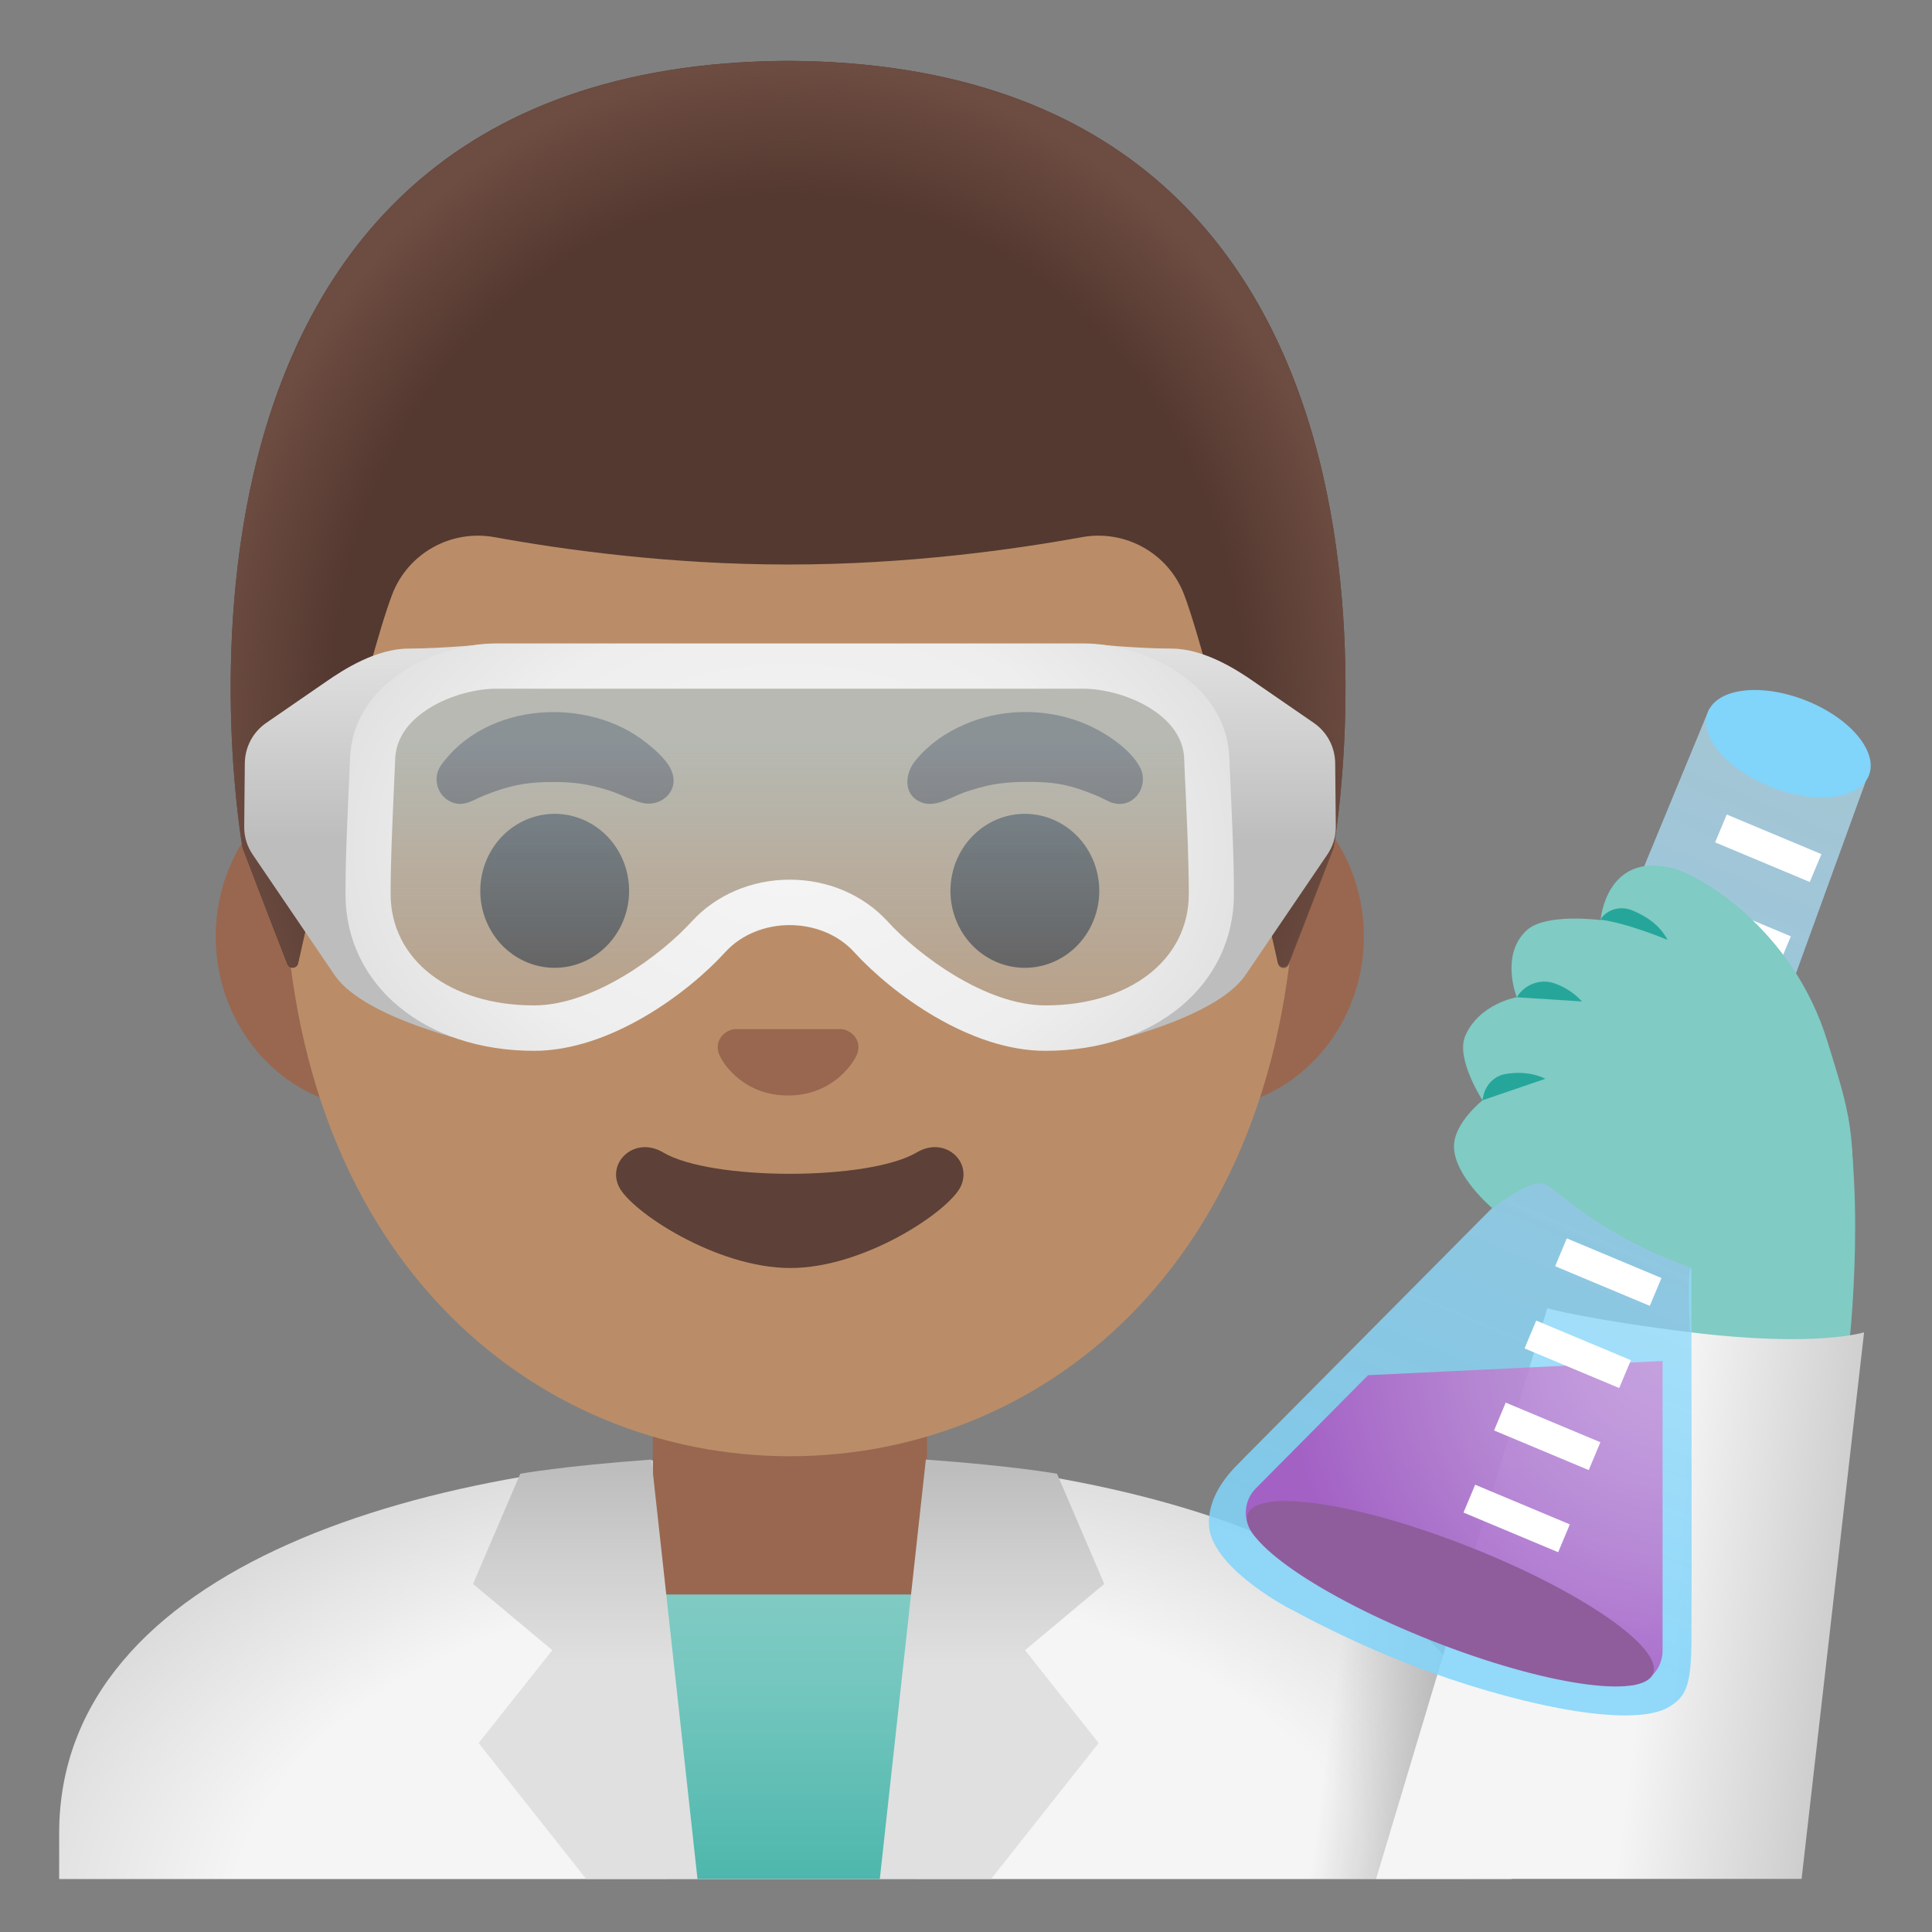 <svg viewBox="0 0 128 128" xmlns="http://www.w3.org/2000/svg">
  <rect x="0" y="0" width="128" height="128" fill="#808080" stroke="none"/>
  <defs>
    <radialGradient id="SVGID_1_" cx="53.444" cy="-211.521" gradientTransform="matrix(1 0 0 -0.604 0 0)" gradientUnits="userSpaceOnUse" r="68.219">
      <stop offset="0.559" stop-color="#F5F5F5"/>
      <stop offset="1" stop-color="#C6C6C6"/>
    </radialGradient>
    <linearGradient id="SVGID_2_" gradientTransform="matrix(1 0 0 -1 0 0)" gradientUnits="userSpaceOnUse" x1="88.039" x2="102.497" y1="-114.883" y2="-116.798">
      <stop offset="0" stop-color="#9E9E9E" stop-opacity="0"/>
      <stop offset="0.788" stop-color="#9E9E9E"/>
    </linearGradient>
    <linearGradient id="SVGID_3_" gradientTransform="matrix(1 0 0 -1 0 0)" gradientUnits="userSpaceOnUse" x1="52.326" x2="52.326" y1="-105.64" y2="-124.669">
      <stop offset="3.200000e-03" stop-color="#80CBC4"/>
      <stop offset="0.333" stop-color="#73C6BE"/>
      <stop offset="0.941" stop-color="#51B8AE"/>
      <stop offset="1" stop-color="#4DB6AC"/>
    </linearGradient>
    <linearGradient id="SVGID_4_" gradientTransform="matrix(1 0 0 -1 0 0)" gradientUnits="userSpaceOnUse" x1="38.781" x2="38.781" y1="-117.278" y2="-97.075">
      <stop offset="0.335" stop-color="#E0E0E0"/>
      <stop offset="0.668" stop-color="#D0D0D0"/>
      <stop offset="0.987" stop-color="#BDBDBD"/>
    </linearGradient>
    <linearGradient id="SVGID_5_" gradientTransform="matrix(-1 0 0 -1 0 0)" gradientUnits="userSpaceOnUse" x1="-65.721" x2="-65.721" y1="-117.278" y2="-97.075">
      <stop offset="0.335" stop-color="#E0E0E0"/>
      <stop offset="0.668" stop-color="#D0D0D0"/>
      <stop offset="0.987" stop-color="#BDBDBD"/>
    </linearGradient>
    <linearGradient id="SVGID_6_" gradientTransform="matrix(1 0 0 -1 0 0)" gradientUnits="userSpaceOnUse" x1="98.09" x2="123.833" y1="-105.15" y2="-108.561">
      <stop offset="0.437" stop-color="#F5F5F5"/>
      <stop offset="1" stop-color="#C6C6C6"/>
    </linearGradient>
    <linearGradient id="SVGID_7_" gradientTransform="matrix(1 0 0 -1 0 0)" gradientUnits="userSpaceOnUse" x1="118.684" x2="96.207" y1="-52.505" y2="-105.216">
      <stop offset="0" stop-color="#B3E5FC" stop-opacity="0.8"/>
      <stop offset="0.083" stop-color="#AEE3FC" stop-opacity="0.817"/>
      <stop offset="0.674" stop-color="#8DD8FA" stop-opacity="0.935"/>
      <stop offset="1" stop-color="#81D4FA"/>
    </linearGradient>
    <radialGradient id="SVGID_8_" cx="128.285" cy="-61.984" gradientTransform="matrix(0.973 0.23 0.23 -0.973 0 0)" gradientUnits="userSpaceOnUse" r="25.366">
      <stop offset="0" stop-color="#CE93D8"/>
      <stop offset="0.205" stop-color="#CA8AD5"/>
      <stop offset="0.537" stop-color="#BF73CC"/>
      <stop offset="0.95" stop-color="#AD4CBE"/>
      <stop offset="1" stop-color="#AB47BC"/>
    </radialGradient>
    <radialGradient id="hairHighlights_1_" cx="52.215" cy="-41.746" gradientTransform="matrix(1 0 0 -1.128 0 0)" gradientUnits="userSpaceOnUse" r="38.092">
      <stop offset="0.794" stop-color="#6D4C41" stop-opacity="0"/>
      <stop offset="1" stop-color="#6D4C41"/>
    </radialGradient>
    <linearGradient id="SVGID_9_" gradientTransform="matrix(1 0 0 -1 0 0)" gradientUnits="userSpaceOnUse" x1="51.87" x2="51.87" y1="-44.309" y2="-68.502">
      <stop offset="0.203" stop-color="#B3E5FC" stop-opacity="0.5"/>
      <stop offset="1" stop-color="#B3E5FC" stop-opacity="0.2"/>
    </linearGradient>
    <linearGradient id="SVGID_10_" gradientTransform="matrix(1 0 0 -1 0 0)" gradientUnits="userSpaceOnUse" x1="80.424" x2="80.424" y1="-55.781" y2="-43.153">
      <stop offset="0" stop-color="#BDBDBD"/>
      <stop offset="1" stop-color="#E0E0E0"/>
    </linearGradient>
    <linearGradient id="SVGID_11_" gradientTransform="matrix(1 0 0 -1 0 0)" gradientUnits="userSpaceOnUse" x1="24.256" x2="24.256" y1="-55.614" y2="-43.492">
      <stop offset="0" stop-color="#BDBDBD"/>
      <stop offset="1" stop-color="#E0E0E0"/>
    </linearGradient>
    <radialGradient id="SVGID_12_" cx="56.128" cy="37.152" gradientTransform="matrix(0 1 1.408 0 0 0)" gradientUnits="userSpaceOnUse" r="22.896">
      <stop offset="0" stop-color="#F5F5F5"/>
      <stop offset="0.676" stop-color="#EEEEEE"/>
      <stop offset="1" stop-color="#E0E0E0"/>
    </radialGradient>
  </defs>
  <path d="M52.04,96.39 C28.42,96.46 3.92,103.72 3.92,121.45 L3.92,124.49 L100.15,124.49 L100.15,121.45 C100.16,103.71 75.66,96.45 52.04,96.39 Z" fill="url(#SVGID_1_)"/>
  <path d="M90.14,105.07 L84.32,124.48 L100.15,124.48 L100.15,121.44 C100.16,114.4 96.28,109.01 90.14,105.07 Z" fill="url(#SVGID_2_)"/>
  <path d="M52.33,92.53 L43.25,92.53 L43.25,102.51 C43.25,107.02 46.95,110.68 51.51,110.68 L53.16,110.68 C57.72,110.68 61.42,107.02 61.42,102.51 L61.42,92.53 L52.33,92.53 Z" fill="#99674F"/>
  <path d="M62.9,105.64 L41.75,105.64 L44.17,124.48 L60.74,124.48 Z" fill="url(#SVGID_3_)"/>
  <path d="M43.16,96.7 C37.24,97.13 34.47,97.64 34.47,97.64 L31.34,104.94 L36.59,109.33 L31.71,115.48 L38.83,124.48 L46.21,124.48 L43.16,96.7 Z" fill="url(#SVGID_4_)"/>
  <path d="M61.34,96.7 C67.26,97.13 70.03,97.64 70.03,97.64 L73.16,104.94 L67.91,109.33 L72.79,115.48 L65.67,124.48 L58.29,124.48 L61.34,96.7 Z" fill="url(#SVGID_5_)"/>
  <path d="M122.43,73.94 C123.57,81.73 122.32,90.81 122.32,90.81 L112.06,89.91 C112.06,89.91 111.67,84 112.06,83.99 L122.43,73.94 Z" fill="#80CBC4"/>
  <path d="M112.1,88.28 C105.44,87.47 102.51,86.68 102.51,86.68 L91.17,124.48 L119.36,124.48 L123.5,88.27 C123.51,88.27 120.36,89.28 112.1,88.28 Z" fill="url(#SVGID_6_)"/>
  <path d="M110.61,113.07 C108.34,114.47 101.5,113.19 94.86,110.82 C89.74,108.99 85.63,106.66 85.59,106.65 C85.06,106.4 80.09,103.7 80.09,100.91 C80.09,98.59 82.05,97.02 82.53,96.48 C82.6,96.41 82.63,96.38 82.63,96.38 L100.09,78.79 L113.23,46.99 L113.25,46.98 C113.25,46.98 115.61,46.17 118.92,47.47 C122.23,48.77 123.93,50.93 123.93,50.93 L123.91,50.94 L112.06,83.56 C112.06,83.56 112.09,106.94 112.06,108.95 C112.02,111.67 111.7,112.39 110.61,113.07 Z" fill="url(#SVGID_7_)" opacity="0.86"/>
  <path d="M107.01,111.51 C101.37,109.31 89.63,104.66 83.98,102.37 C82.45,101.74 82.05,99.77 83.21,98.6 L90.64,91.11 L110.15,90.17 L110.15,109.36 C110.15,110.97 108.52,112.1 107.01,111.51 Z" fill="url(#SVGID_8_)" opacity="0.8"/>
  <path d="M96.961,100.211 L97.734,98.367 L104.006,100.993 L103.234,102.838 L96.961,100.211 Z" fill="#FFFFFF"/>
  <path d="M98.986,94.771 L99.758,92.926 L106.03,95.553 L105.258,97.397 L98.986,94.771 Z" fill="#FFFFFF"/>
  <path d="M101.006,89.336 L101.778,87.491 L108.051,90.117 L107.278,91.962 L101.006,89.336 Z" fill="#FFFFFF"/>
  <path d="M103.032,83.89 L103.804,82.045 L110.076,84.671 L109.304,86.516 L103.032,83.89 Z" fill="#FFFFFF"/>
  <path d="M105.056,78.45 L105.828,76.605 L112.1,79.231 L111.328,81.076 L105.056,78.45 Z" fill="#FFFFFF"/>
  <path d="M107.068,73.014 L107.84,71.169 L114.113,73.794 L113.34,75.639 L107.068,73.014 Z" fill="#FFFFFF"/>
  <path d="M109.09,67.573 L109.863,65.728 L116.135,68.354 L115.363,70.199 L109.09,67.573 Z" fill="#FFFFFF"/>
  <path d="M111.605,61.252 L112.377,59.407 L118.649,62.033 L117.877,63.878 L111.605,61.252 Z" fill="#FFFFFF"/>
  <path d="M113.63,55.809 L114.402,53.964 L120.674,56.59 L119.902,58.434 L113.63,55.809 Z" fill="#FFFFFF"/>
  <path d="M98.85,80.03 C98.85,80.03 96.32,77.89 96.33,75.94 C96.34,74.38 98.22,72.9 98.22,72.9 C98.22,72.9 96.42,70.13 97.08,68.62 C98.02,66.48 100.49,66.07 100.49,66.07 C100.49,66.07 99.37,63.28 101.14,61.64 C102.4,60.47 106.04,60.96 106.04,60.96 C106.04,60.96 106.4,56.38 110.86,57.53 C112.6,57.98 118.77,61.52 121.07,68.99 C122.51,73.66 123.07,75.05 122.61,82.05 C122.41,85.02 114.9,85.02 112.07,84 C105.02,81.46 103.02,78.36 102.05,78.38 C101.07,78.4 98.85,80.03 98.85,80.03 Z" fill="#80CBC4"/>
  <path d="M99.72,71.16 C99,71.29 98.44,71.87 98.28,72.59 L98.21,72.9 L102.39,71.47 C101.42,71.01 100.45,71.03 99.72,71.16 Z" fill="#26A69A"/>
  <path d="M104.81,66.35 C104.24,65.72 103.58,65.36 102.99,65.15 C102.05,64.82 101.01,65.22 100.49,66.07 L100.49,66.07 L104.81,66.35 Z" fill="#26A69A"/>
  <path d="M108.1,60.3 C107.37,60.01 106.5,60.23 106.06,60.88 C106.05,60.9 106.04,60.92 106.03,60.93 C107.81,61.15 110.48,62.27 110.48,62.27 C109.93,61.21 108.91,60.62 108.1,60.3 Z" fill="#26A69A"/>
  <path d="M97.325,102.473 C104.739,105.397 110.199,109.162 109.521,110.883 C108.842,112.604 102.282,111.63 94.868,108.706 C87.454,105.783 81.993,102.018 82.672,100.297 C83.351,98.576 89.911,99.55 97.325,102.473 Z" fill="#8F5D9B"/>
  <path d="M119.62,46.399 C122.564,47.558 124.445,49.785 123.819,51.373 C123.194,52.961 120.3,53.309 117.355,52.149 C114.411,50.989 112.531,48.762 113.156,47.174 C113.781,45.586 116.675,45.239 119.62,46.399 Z" fill="#81D4FA"/>
  <path d="M79.65,50.64 L25,50.64 C19.11,50.64 14.29,55.78 14.29,62.05 C14.29,68.32 19.11,73.46 25,73.46 L79.65,73.46 C85.54,73.46 90.36,68.32 90.36,62.05 C90.36,55.78 85.54,50.64 79.65,50.64 Z" fill="#99674F"/>
  <path d="M52.33,11.27 L52.33,11.27 L52.33,11.27 C34.93,11.27 18.81,29.88 18.81,56.67 C18.81,83.31 35.42,96.48 52.33,96.48 C69.24,96.48 85.85,83.31 85.85,56.67 C85.85,29.88 69.73,11.27 52.33,11.27 Z" fill="#BA8D68"/>
  <path id="nose" d="M56.07,68.26 C55.96,68.22 55.86,68.19 55.75,68.18 L48.67,68.18 C48.56,68.19 48.45,68.22 48.35,68.26 C47.71,68.52 47.36,69.18 47.66,69.89 C47.96,70.6 49.37,72.58 52.21,72.58 C55.05,72.58 56.46,70.59 56.76,69.89 C57.07,69.19 56.72,68.52 56.07,68.26 Z" fill="#99674F"/>
  <path id="mouth" d="M60.74,76.35 C57.55,78.24 47.11,78.24 43.93,76.35 C42.1,75.26 40.23,76.93 40.99,78.59 C41.74,80.22 47.43,84.01 52.36,84.01 C57.29,84.01 62.91,80.22 63.66,78.59 C64.42,76.92 62.57,75.26 60.74,76.35 Z" fill="#5D4037"/>
  <path d="M29.2,50.73 C32.19,46.5 38.98,46.1 42.87,49.25 C43.49,49.75 44.31,50.45 44.55,51.23 C44.95,52.5 43.73,53.49 42.54,53.19 C41.78,53 41.07,52.59 40.32,52.36 C38.95,51.93 37.96,51.81 36.73,51.81 C34.91,51.8 33.74,52.03 32.01,52.73 C31.3,53.02 30.72,53.48 29.91,53.14 C28.98,52.75 28.63,51.56 29.2,50.73 Z" fill="#613E31"/>
  <path d="M73.53,53.13 C73.24,53 72.96,52.84 72.67,52.72 C70.89,51.98 69.88,51.79 67.95,51.8 C66.25,51.81 65.24,52.04 63.91,52.49 C63.1,52.77 62.07,53.47 61.17,53.2 C59.86,52.8 59.89,51.36 60.61,50.44 C61.47,49.36 62.64,48.54 63.9,48 C66.8,46.74 70.34,46.92 73.07,48.55 C73.96,49.08 74.93,49.81 75.47,50.73 C76.26,52.03 75.07,53.76 73.53,53.13 Z" fill="#613E31"/>
  <path d="M41.68,59.02 A4.93 5.1 0 1 1 31.82,59.02 A4.93 5.1 0 1 1 41.68,59.02 Z" fill="#49362E"/>
  <path d="M72.83,59.02 A4.93 5.1 0 1 1 62.97,59.02 A4.93 5.1 0 1 1 72.83,59.02 Z" fill="#49362E"/>
  <path id="hair_7_" d="M52.23,4.03 L52.23,4.03 C52.22,4.03 52.22,4.03 52.21,4.03 C52.2,4.03 52.2,4.03 52.19,4.03 L52.19,4.03 C6.76,4.27 16.07,56.17 16.07,56.17 C16.07,56.17 18.11,61.52 19.04,63.88 C19.17,64.22 19.67,64.18 19.75,63.83 C20.72,59.49 24.21,44.1 25.97,39.42 C27.01,36.66 29.87,35.06 32.77,35.59 C37.22,36.4 44.32,37.4 52.14,37.4 C52.17,37.4 52.2,37.4 52.22,37.4 C52.24,37.4 52.28,37.4 52.3,37.4 C60.13,37.4 67.22,36.4 71.67,35.59 C74.57,35.06 77.43,36.67 78.46,39.42 C80.21,44.08 83.68,59.38 84.66,63.78 C84.74,64.14 85.24,64.17 85.37,63.83 L88.35,56.16 C88.36,56.17 97.67,4.27 52.23,4.03 Z" fill="#543930"/>
  <path id="hairHighlights" d="M88.36,56.17 C88.36,56.17 97.67,4.27 52.23,4.03 L52.23,4.03 C52.22,4.03 52.22,4.03 52.21,4.03 L52.21,4.03 C52.2,4.03 52.2,4.03 52.19,4.03 L52.19,4.03 C51.48,4.03 50.79,4.05 50.11,4.08 C48.76,4.14 47.45,4.24 46.19,4.39 C46.18,4.39 46.16,4.39 46.15,4.39 C46.06,4.4 45.98,4.42 45.89,4.43 C7.66,9.24 16.07,56.17 16.07,56.17 L19.05,63.85 C19.18,64.19 19.67,64.16 19.75,63.8 C20.73,59.41 24.21,44.09 25.97,39.43 C27.01,36.67 29.87,35.07 32.77,35.6 C37.22,36.41 44.32,37.41 52.14,37.41 C52.17,37.41 52.2,37.41 52.22,37.41 C52.24,37.41 52.28,37.41 52.3,37.41 C60.13,37.41 67.22,36.41 71.67,35.6 C74.57,35.07 77.43,36.68 78.46,39.43 C80.22,44.11 83.71,59.53 84.68,63.85 C84.76,64.21 85.25,64.24 85.38,63.9 C86.31,61.54 88.36,56.17 88.36,56.17 Z" fill="url(#hairHighlights_1_)"/>
  <path d="M31.32,44.31 L73.97,44.31 L79.76,49.41 L79.76,64.44 C79.76,64.44 75.82,69.94 66.32,67.63 C56.82,65.32 58.09,59.58 52.44,59.58 C46.79,59.58 44.19,68.75 31.82,68.5 C31.82,68.5 25.44,67.94 24.26,63.94 L23.99,47.33 L31.32,44.31 Z" fill="url(#SVGID_9_)"/>
  <path d="M88.5,54.76 C88.51,55.43 88.31,56.08 87.93,56.63 L82.46,64.68 C80.4,67.53 73.16,69.11 73.16,69.11 L81.34,59.97 L79.78,48.47 L72.35,42.67 C72.35,42.67 75.42,42.97 77.59,42.97 C79.76,42.97 81.92,44.36 83.03,45.13 L87.05,47.9 C87.93,48.51 88.45,49.5 88.46,50.57 L88.5,54.76 Z" fill="url(#SVGID_10_)"/>
  <path d="M16.18,54.76 C16.17,55.43 16.37,56.08 16.75,56.63 L22.22,64.68 C24.28,67.53 31.52,69.11 31.52,69.11 L23.34,59.97 L24.9,48.47 L32.33,42.67 C32.33,42.67 29.26,42.97 27.09,42.97 C24.92,42.97 22.76,44.36 21.65,45.13 L17.63,47.9 C16.75,48.51 16.23,49.5 16.22,50.57 L16.18,54.76 Z" fill="url(#SVGID_11_)"/>
  <path d="M71.8,45.63 C72.9,45.63 74.73,45.98 76.28,46.97 C78.38,48.31 78.44,49.86 78.46,50.37 C78.49,51.14 78.52,51.88 78.56,52.62 C78.66,54.93 78.76,57.11 78.76,59.23 C78.76,63.58 74.85,66.61 69.26,66.61 C65.31,66.61 60.84,63.28 58.8,61.04 C57.2,59.29 54.84,58.28 52.32,58.28 C49.8,58.28 47.44,59.29 45.84,61.04 C43.8,63.28 39.33,66.61 35.38,66.61 C29.79,66.61 25.88,63.58 25.88,59.23 C25.88,57.1 25.98,54.92 26.08,52.62 C26.11,51.88 26.15,51.13 26.18,50.37 C26.2,49.86 26.26,48.31 28.36,46.97 C29.91,45.98 31.74,45.63 32.84,45.63 L71.8,45.63 M71.8,42.63 L32.85,42.63 C29.27,42.63 23.41,44.93 23.19,50.25 C23.06,53.45 22.89,56.35 22.89,59.24 C22.89,65.24 28.1,69.62 35.39,69.62 C40.39,69.62 45.54,65.84 48.06,63.07 C49.14,61.89 50.73,61.29 52.32,61.29 C53.9,61.29 55.51,61.89 56.58,63.07 C59.11,65.84 64.25,69.62 69.25,69.62 C76.54,69.62 81.75,65.24 81.75,59.24 C81.75,56.36 81.58,53.45 81.45,50.25 C81.24,44.93 75.38,42.63 71.8,42.63 L71.8,42.63 Z" fill="url(#SVGID_12_)"/>
</svg>